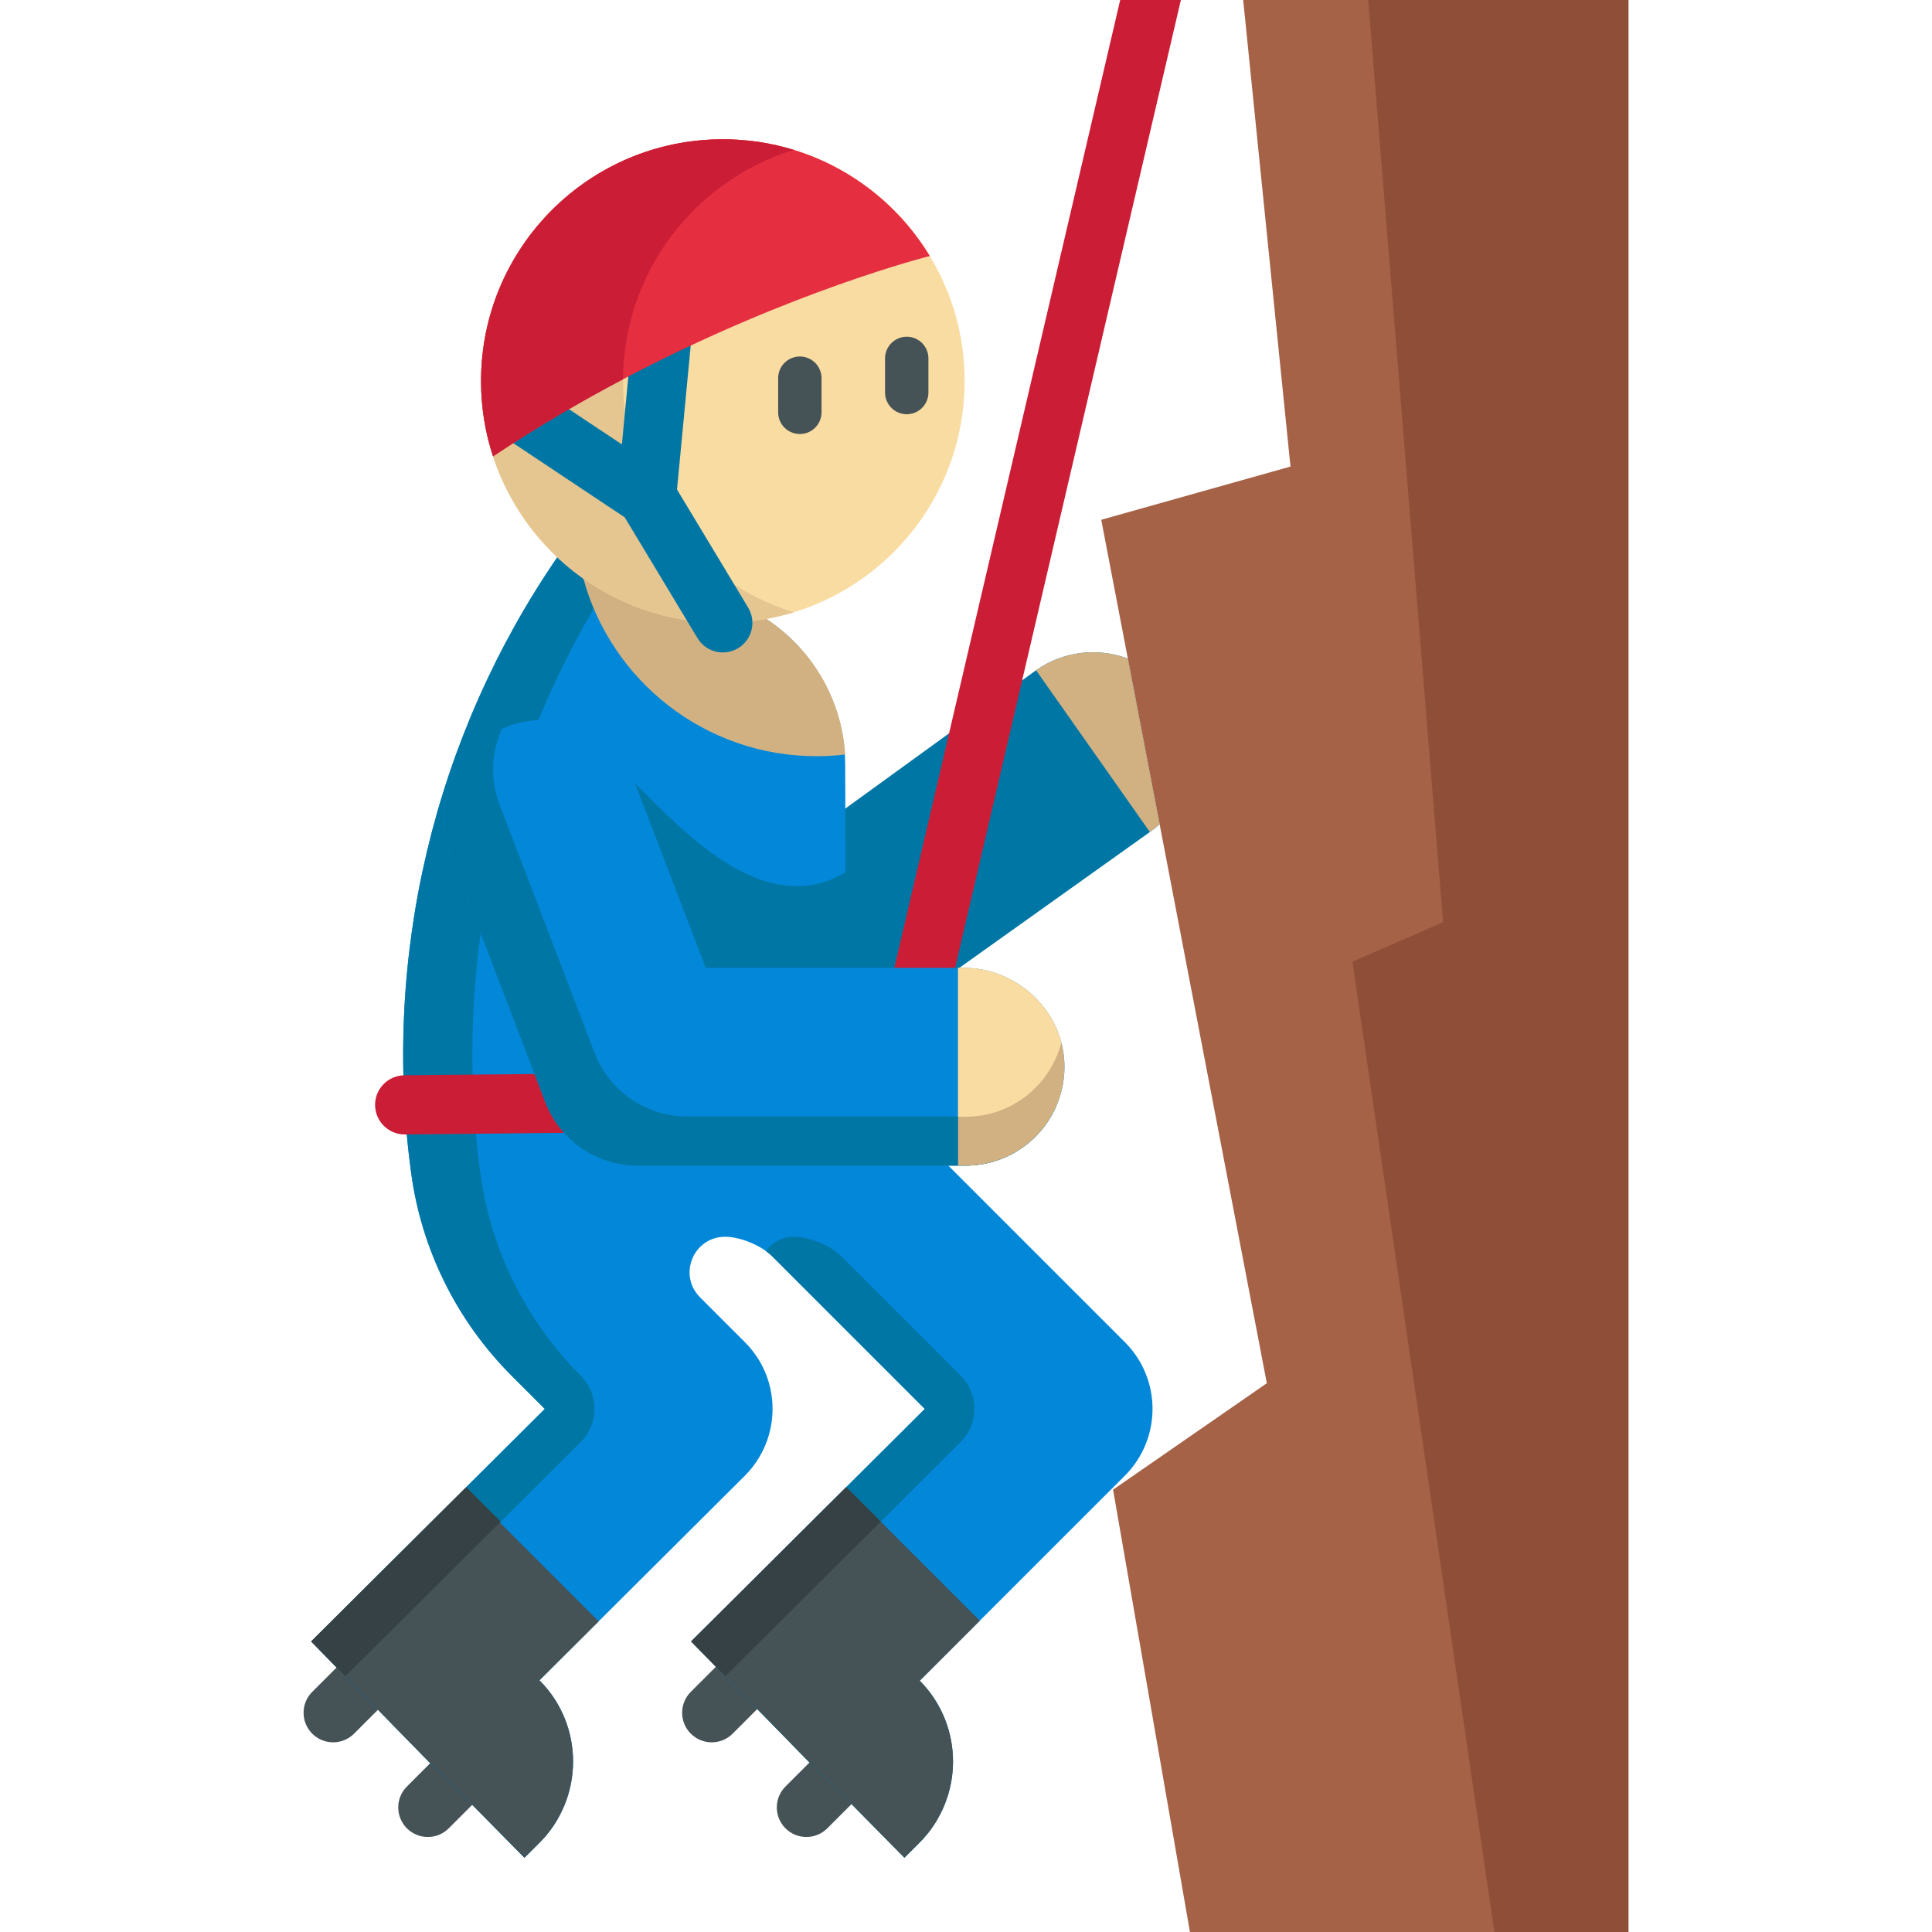 <?xml version="1.0" encoding="iso-8859-1"?>
<!-- Generator: Adobe Illustrator 19.0.0, SVG Export Plug-In . SVG Version: 6.00 Build 0)  -->
<svg version="1.1" id="Capa_1" xmlns="http://www.w3.org/2000/svg" xmlns:xlink="http://www.w3.org/1999/xlink" x="0px" y="0px"
	 viewBox="0 0 512 512" style="enable-background:new 0 0 512 512;" xml:space="preserve">
<g>
	<path style="fill:#455256;" d="M88.29,461.735c-2.005,0-4.011-0.765-5.542-2.295c-3.061-3.062-3.061-8.023,0-11.083l11.213-11.213
		c3.062-3.059,8.023-3.059,11.083,0c3.061,3.062,3.061,8.023,0,11.083l-11.213,11.213C92.301,460.969,90.295,461.735,88.29,461.735z
		"/>
	<path style="fill:#455256;" d="M188.613,461.735c-2.005,0-4.011-0.765-5.542-2.295c-3.061-3.062-3.061-8.023,0-11.083
		l11.213-11.213c3.062-3.059,8.023-3.059,11.083,0c3.061,3.062,3.061,8.023,0,11.083l-11.213,11.213
		C192.625,460.969,190.618,461.735,188.613,461.735z"/>
	<path style="fill:#455256;" d="M113.377,486.822c-2.005,0-4.011-0.765-5.542-2.295c-3.061-3.062-3.061-8.023,0-11.083
		l11.213-11.213c3.062-3.059,8.023-3.059,11.083,0c3.061,3.062,3.061,8.023,0,11.083l-11.213,11.213
		C117.387,486.056,115.381,486.822,113.377,486.822z"/>
	<path style="fill:#455256;" d="M213.7,486.822c-2.005,0-4.011-0.765-5.541-2.295c-3.062-3.06-3.062-8.023-0.001-11.082
		l11.212-11.213c3.062-3.062,8.024-3.06,11.082-0.001c3.062,3.06,3.062,8.023,0.001,11.082l-11.212,11.213
		C217.712,486.056,215.705,486.822,213.7,486.822z"/>
</g>
<path style="fill:#0076A5;" d="M203.76,292.471L203.76,292.471l100.972-71.973c0.919-0.648,1.776-1.337,2.581-2.069l-8.422-43.896
	c-7.847-2.936-16.959-2.09-24.325,3.093l-50.625,36.707"/>
<path style="fill:#0387D8;" d="M224.153,256.496l-0.168-53.713c-0.052-16.189-8.367-30.437-20.938-38.741l-55.37-16.351
	c-32.569,47.522-46.54,105.681-38.703,163.244c1.379,10.156,4.409,19.937,8.903,28.985c4.493,9.059,10.449,17.387,17.69,24.639
	l8.819,8.819l-61.921,61.618l34.952,35.746l0.146-0.157l21.42,21.723l3.981-3.971c11.88-11.891,11.88-31.159,0-43.039l54.45-54.241
	c9.759-9.78,9.759-25.6,0-35.359l-11.901-11.901c-5.914-5.925-1.724-16.039,6.646-16.039c2.006,0,4.42,0.575,6.677,1.515
	c2.267,0.94,4.378,2.226,5.799,3.657l40.448,40.448l-61.921,61.618l34.952,35.746l0.146-0.157l21.42,21.723l3.971-3.971
	c11.849-11.86,11.88-31.044,0.094-42.935l54.366-54.345c9.759-9.78,9.759-25.6,0-35.359l-46.78-46.78"/>
<g>
	<path style="fill:#0076A5;" d="M135.889,470.589l-0.146,0.156l-34.952-35.746l53.08-52.82c4.879-4.856,4.889-12.75,0.022-17.617
		l0,0c-7.241-7.251-13.197-15.578-17.69-24.639c-4.493-9.048-7.523-18.829-8.903-28.984c-7.59-55.752,5.276-112.061,35.683-158.725
		l-15.306-4.519c-32.569,47.522-46.54,105.682-38.703,163.244c1.379,10.156,4.409,19.937,8.903,28.984
		c4.493,9.06,10.449,17.388,17.69,24.639l8.819,8.819l-61.921,61.618l34.952,35.746l0.146-0.156l21.42,21.723l3.981-3.972
		c1.813-1.814,3.345-3.801,4.605-5.906L135.889,470.589z"/>
	<path style="fill:#0076A5;" d="M236.586,470.589l-0.146,0.156l-34.952-35.746l53.08-52.82c4.88-4.856,4.889-12.75,0.022-17.617
		l-31.629-31.629c-1.421-1.432-3.532-2.718-5.799-3.657c-2.257-0.94-4.671-1.515-6.677-1.515c-3.263,0-5.878,1.546-7.519,3.774
		c0.621,0.445,1.187,0.912,1.67,1.398l40.448,40.448l-61.921,61.618l34.952,35.746l0.146-0.156l21.42,21.723l3.971-3.972
		c1.815-1.815,3.349-3.806,4.609-5.912L236.586,470.589z"/>
</g>
<g>
	<path style="fill:#455256;" d="M158.649,429.679L142.965,445.3c11.88,11.88,11.88,31.149,0,43.039l-3.981,3.971l-21.42-21.723
		l-0.146,0.157l-34.952-35.746l40.856-40.647L158.649,429.679z"/>
	<path style="fill:#455256;" d="M243.749,445.402c11.786,11.891,11.755,31.074-0.094,42.935l-3.971,3.971l-21.42-21.723
		l-0.146,0.157l-25.913-26.509l-9.038-9.237l41.096-40.888l9.132,9.132l26.269,26.258L243.749,445.402z"/>
</g>
<path style="fill:#D1B182;" d="M216.389,200.404c2.567,0,5.103-0.147,7.596-0.451c-0.95-15.009-9.006-28.094-20.838-35.91
	l-48.586-14.345v3.547h0.01C161.985,180.42,186.855,200.404,216.389,200.404z"/>
<polygon style="fill:#A56247;" points="315.349,512 294.975,394.778 335.723,366.567 291.84,137.746 341.993,123.64 329.455,0 
	431.548,0 431.548,512 "/>
<circle style="fill:#F9DCA2;" cx="191.561" cy="100.989" r="64.073"/>
<path style="fill:#E5C691;" d="M165.099,100.99c0-28.843,19.059-53.229,45.269-61.267c-5.949-1.823-12.262-2.811-18.808-2.811
	c-35.389,0-64.077,28.689-64.077,64.077s28.689,64.076,64.077,64.076c6.546,0,12.86-0.986,18.808-2.81
	C184.159,154.22,165.099,129.833,165.099,100.99z"/>
<path style="fill:#D1B182;" d="M307.313,218.429c-0.805,0.731-1.661,1.421-2.581,2.069l-30.166-42.872
	c7.367-5.183,16.478-6.029,24.325-3.093L307.313,218.429z"/>
<g>
	<path style="fill:#455256;" d="M211.968,115.017c-3.173,0-5.747-2.574-5.747-5.747v-9.048c0-3.173,2.574-5.747,5.747-5.747
		c3.173,0,5.747,2.574,5.747,5.747v9.048C217.715,112.444,215.141,115.017,211.968,115.017z"/>
	<path style="fill:#455256;" d="M240.293,109.774c-3.173,0-5.747-2.574-5.747-5.747V94.98c0-3.173,2.574-5.747,5.747-5.747
		s5.747,2.574,5.747,5.747v9.047C246.04,107.2,243.466,109.774,240.293,109.774z"/>
</g>
<g>
	<path style="fill:#CC1D36;" d="M107.239,300.64c-4.29,0-7.791-3.457-7.835-7.758c-0.043-4.328,3.429-7.871,7.758-7.915
		l69.743-0.702c4.33-0.059,7.87,3.429,7.915,7.758c0.043,4.328-3.429,7.871-7.758,7.915l-69.743,0.702
		C107.293,300.64,107.266,300.64,107.239,300.64z"/>
	<polygon style="fill:#CC1D36;" points="312.943,0.003 250.907,265.91 235.641,262.347 296.863,0.003 	"/>
</g>
<g>
	<path style="fill:#0076A5;" d="M168.315,207.638c13.62,13.62,34.666,36.072,55.759,23.532s14.824,15.324,14.824,15.324
		l-7.662,34.134h-66.177l-9.056-61.997"/>
	<path style="fill:#0076A5;" d="M198.272,161.022l-18.858-31.297l4.378-46.009L168.19,82.23l-3.382,35.543l-24.663-16.424
		l-8.687,13.045l34.104,22.711l19.286,32.006c1.471,2.442,4.063,3.793,6.72,3.793c1.377,0,2.772-0.364,4.037-1.125
		C199.312,169.545,200.505,164.729,198.272,161.022z"/>
</g>
<polygon style="fill:#8E4E38;" points="362.585,0 382.438,244.406 358.405,254.855 396.021,512 431.548,512 431.548,0 "/>
<path style="fill:#0387D8;" d="M168.315,207.638l18.718,48.87l68.252-0.024c14.694-0.004,27.079,12.018,26.805,26.71
	c-0.265,14.242-11.893,25.709-26.2,25.713l-86.876,0.028c-1.732,0-3.438-0.169-5.094-0.496c-8.726-1.724-16.126-7.815-19.391-16.339
	l-25.169-65.71c-5.177-13.519,1.583-28.675,15.102-33.853l0,0C147.98,187.359,163.138,194.12,168.315,207.638z"/>
<path style="fill:#0076A5;" d="M268.951,295.846l-86.877,0.028c-1.732,0-3.438-0.169-5.094-0.497
	c-8.726-1.724-16.126-7.815-19.391-16.339l-25.17-65.712c-2.608-6.809-2.184-14.032,0.603-20.187
	c-12.551,5.673-18.655,20.22-13.664,33.249l25.169,65.712c3.265,8.524,10.664,14.614,19.391,16.339
	c1.656,0.327,3.361,0.497,5.094,0.497l86.877-0.028c10.617-0.003,19.753-6.321,23.871-15.398
	C276.465,295.005,272.807,295.845,268.951,295.846z"/>
<path style="fill:#D1B182;" d="M282.087,283.192c-0.261,14.242-11.891,25.715-26.196,25.715h-1.996v-52.424h1.39
	c12.309,0,22.988,8.432,25.976,19.811C281.846,278.49,282.129,280.809,282.087,283.192z"/>
<path style="fill:#F9DCA2;" d="M281.261,276.295c-2.905,11.296-13.166,19.656-25.37,19.656h-1.996v-39.467h1.39
	C267.594,256.484,278.274,264.917,281.261,276.295z"/>
<g>
	<polygon style="fill:#354144;" points="233.395,403.24 192.205,444.232 183.167,434.995 224.262,394.107 	"/>
	<polygon style="fill:#354144;" points="132.694,403.244 91.504,444.235 82.465,434.998 123.561,394.11 	"/>
</g>
<path style="fill:#E52E40;" d="M246.413,67.849c0,0-36.801,9.173-81.314,32.664c-11.149,5.883-22.779,12.664-34.44,20.428
	c-2.069-6.28-3.176-12.988-3.176-19.947c0-35.391,28.693-64.084,64.073-64.084c6.52,0,12.821,0.972,18.745,2.79
	c0.021,0.01,0.031,0.01,0.052,0.01C225.545,44.37,238.336,54.515,246.413,67.849z"/>
<path style="fill:#CC1D36;" d="M210.364,39.721c-26.06,7.992-45.056,32.152-45.265,60.792c-11.149,5.883-22.779,12.664-34.44,20.428
	c-2.069-6.28-3.176-12.988-3.176-19.947c0-35.391,28.693-64.084,64.073-64.084c6.52,0,12.821,0.972,18.745,2.79
	c0.021,0.01,0.031,0.01,0.052,0.01L210.364,39.721z"/>
<g>
</g>
<g>
</g>
<g>
</g>
<g>
</g>
<g>
</g>
<g>
</g>
<g>
</g>
<g>
</g>
<g>
</g>
<g>
</g>
<g>
</g>
<g>
</g>
<g>
</g>
<g>
</g>
<g>
</g>
</svg>
